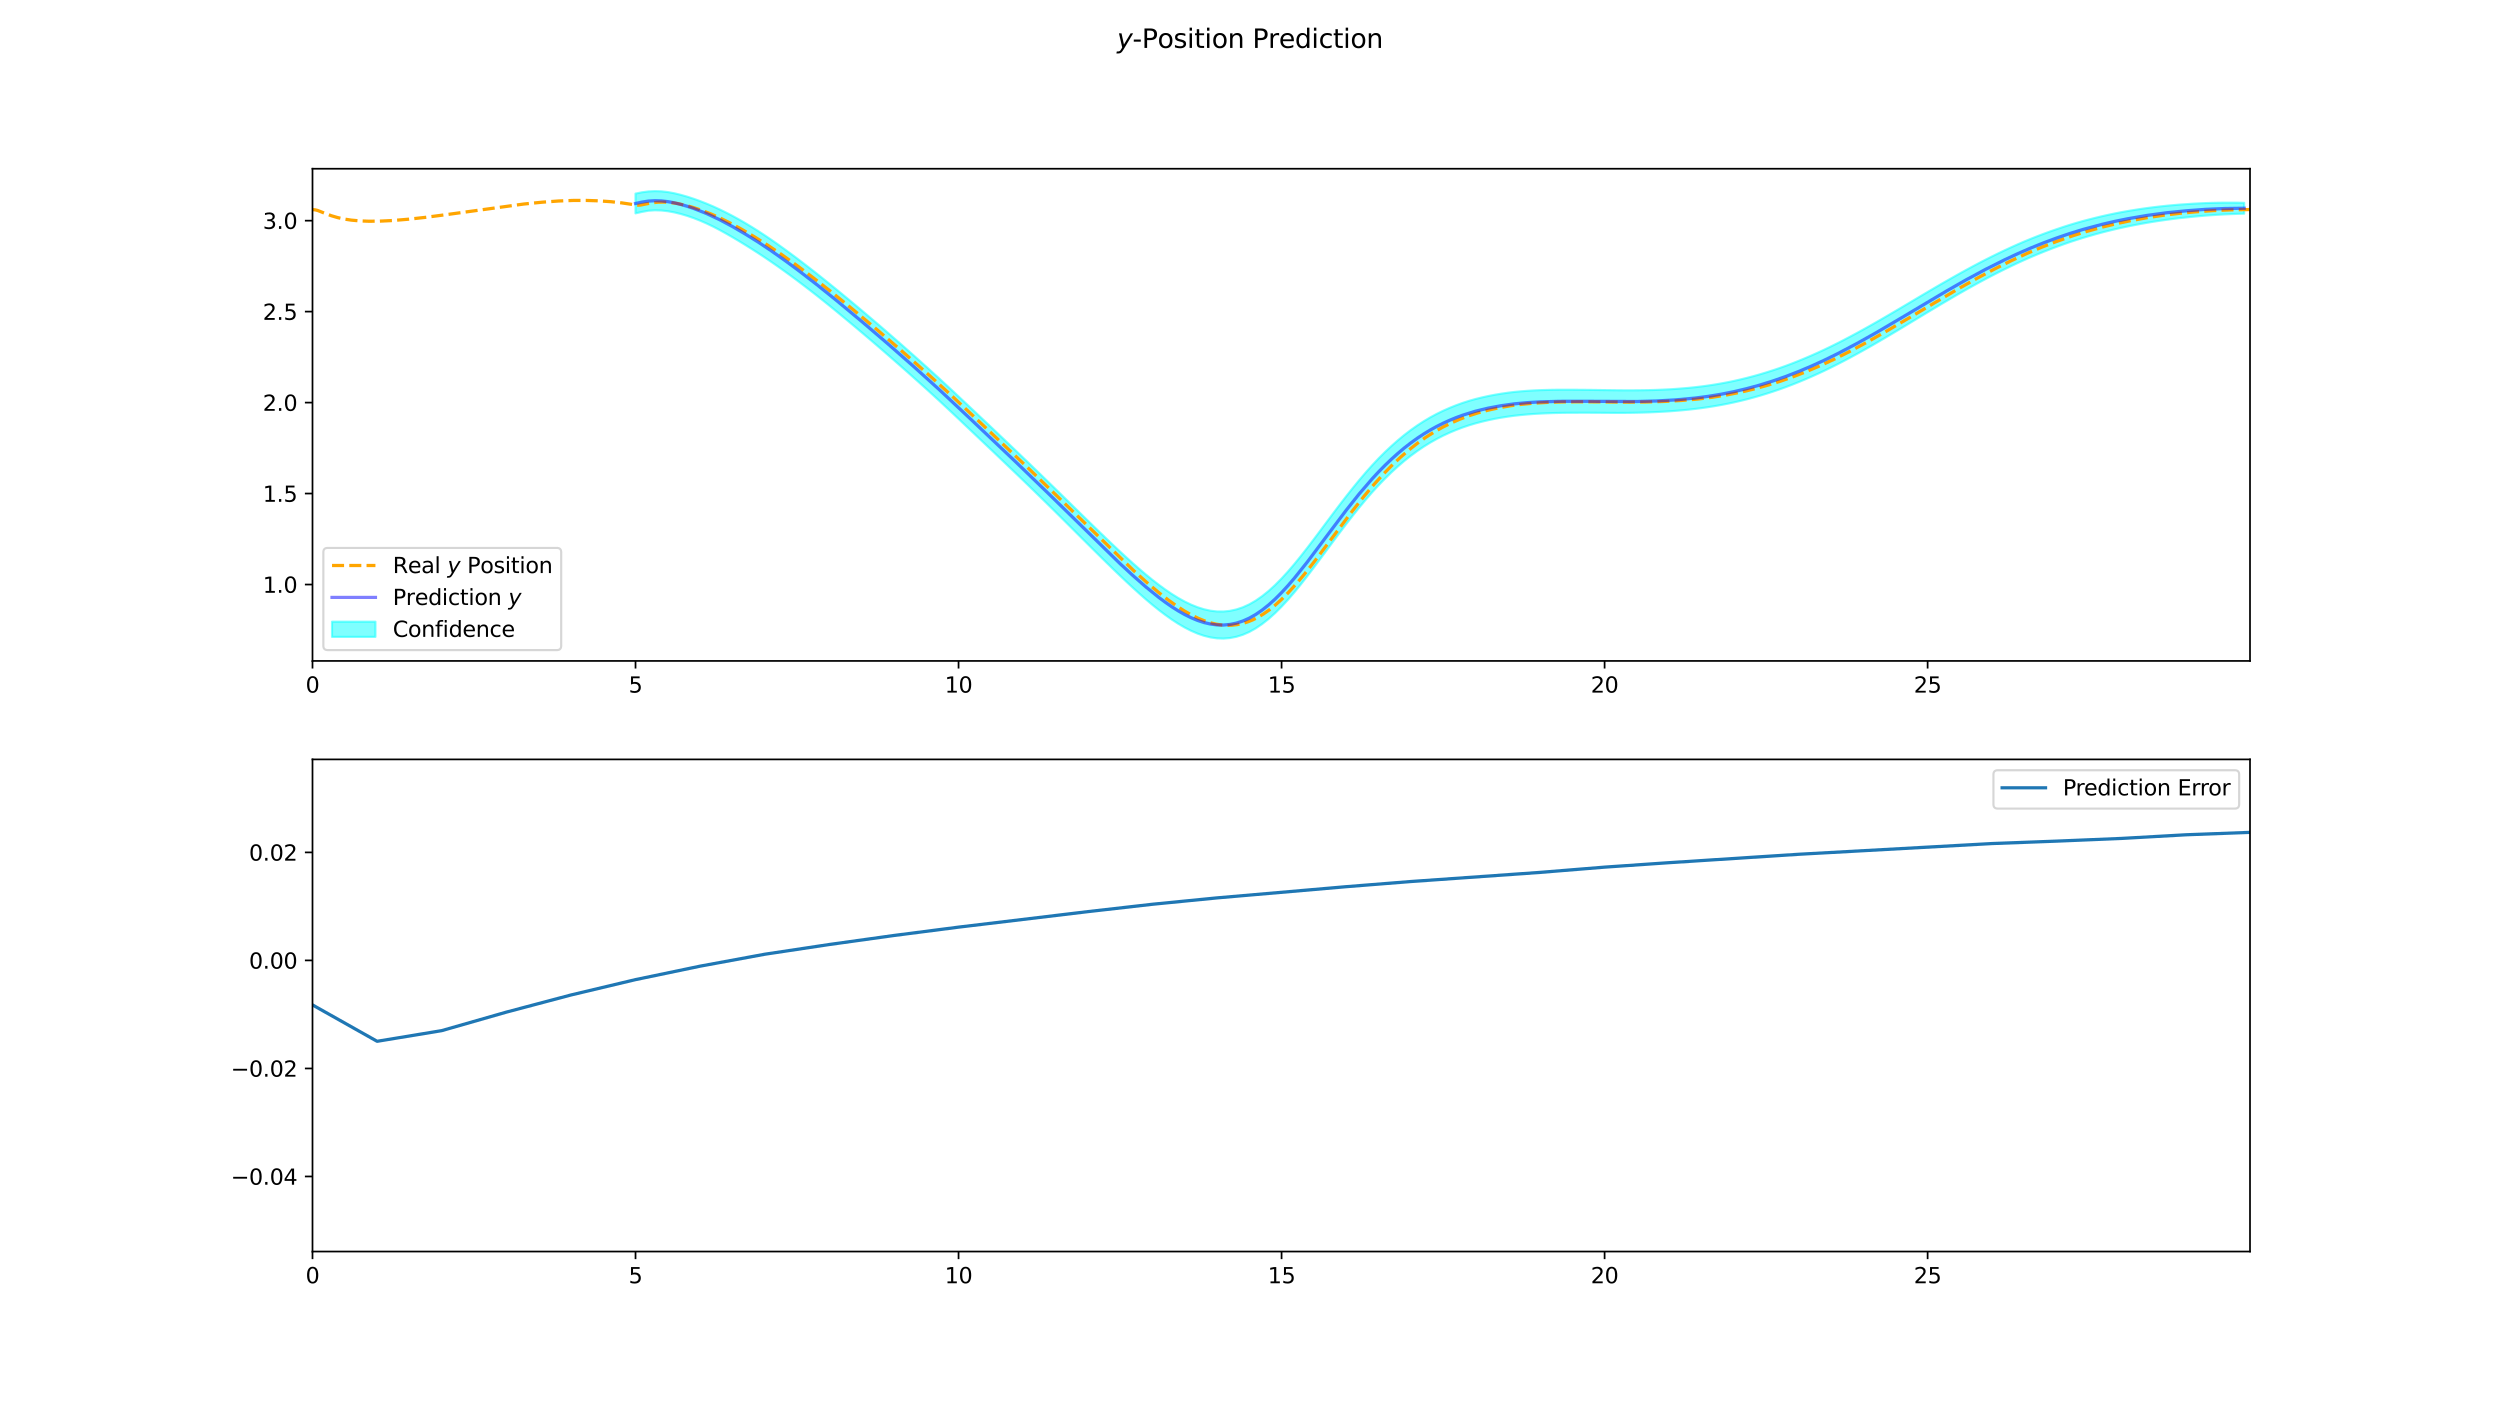 <?xml version="1.0" encoding="utf-8" standalone="no"?>
<!DOCTYPE svg PUBLIC "-//W3C//DTD SVG 1.1//EN"
  "http://www.w3.org/Graphics/SVG/1.1/DTD/svg11.dtd">
<svg xmlns:xlink="http://www.w3.org/1999/xlink" width="1152pt" height="648pt" viewBox="0 0 1152 648" xmlns="http://www.w3.org/2000/svg" version="1.1">
 <defs>
  <style type="text/css">*{stroke-linejoin: round; stroke-linecap: butt}</style>
 </defs>
 <g id="figure_1">
  <g id="patch_1">
   <path d="M 0 648 
L 1152 648 
L 1152 0 
L 0 0 
z
" style="fill: #ffffff"/>
  </g>
  <g id="axes_1">
   <g id="patch_2">
    <path d="M 144 304.56 
L 1036.8 304.56 
L 1036.8 77.76 
L 144 77.76 
z
" style="fill: #ffffff"/>
   </g>
   <g id="PolyCollection_1">
    <defs>
     <path id="m04dc3d9022" d="M 292.85 -558.783 
L 292.85 -549.689 
L 295.827 -550.356 
L 298.804 -550.902 
L 301.781 -551.098 
L 304.758 -551.002 
L 307.735 -550.672 
L 310.712 -550.133 
L 313.689 -549.406 
L 316.666 -548.525 
L 319.643 -547.495 
L 322.62 -546.323 
L 325.597 -545.023 
L 328.574 -543.603 
L 331.551 -542.05 
L 334.528 -540.406 
L 337.505 -538.7 
L 340.481 -536.933 
L 343.458 -535.105 
L 346.435 -533.242 
L 349.412 -531.335 
L 352.389 -529.368 
L 355.366 -527.35 
L 358.343 -525.284 
L 361.32 -523.161 
L 364.297 -521.002 
L 367.274 -518.804 
L 370.251 -516.544 
L 373.228 -514.258 
L 376.205 -511.947 
L 379.182 -509.582 
L 382.159 -507.182 
L 385.136 -504.757 
L 388.113 -502.308 
L 391.09 -499.837 
L 394.067 -497.349 
L 397.044 -494.833 
L 400.021 -492.307 
L 402.998 -489.765 
L 405.975 -487.209 
L 408.952 -484.625 
L 411.929 -482.027 
L 414.906 -479.414 
L 417.883 -476.788 
L 420.86 -474.146 
L 423.837 -471.481 
L 426.814 -468.807 
L 429.791 -466.1 
L 432.768 -463.366 
L 435.745 -460.59 
L 438.722 -457.802 
L 441.699 -454.99 
L 444.676 -452.161 
L 447.653 -449.335 
L 450.63 -446.516 
L 453.607 -443.697 
L 456.584 -440.878 
L 459.561 -438.046 
L 462.538 -435.204 
L 465.515 -432.359 
L 468.492 -429.513 
L 471.469 -426.652 
L 474.446 -423.779 
L 477.423 -420.881 
L 480.4 -417.973 
L 483.377 -415.05 
L 486.354 -412.117 
L 489.331 -409.164 
L 492.308 -406.201 
L 495.285 -403.233 
L 498.262 -400.258 
L 501.239 -397.294 
L 504.216 -394.34 
L 507.193 -391.396 
L 510.17 -388.471 
L 513.147 -385.571 
L 516.124 -382.704 
L 519.101 -379.887 
L 522.078 -377.123 
L 525.055 -374.425 
L 528.032 -371.809 
L 531.009 -369.294 
L 533.986 -366.9 
L 536.963 -364.633 
L 539.94 -362.519 
L 542.917 -360.583 
L 545.894 -358.843 
L 548.871 -357.323 
L 551.848 -356.04 
L 554.825 -355.02 
L 557.802 -354.284 
L 560.779 -353.852 
L 563.756 -353.749 
L 566.733 -353.982 
L 569.71 -354.562 
L 572.687 -355.489 
L 575.664 -356.782 
L 578.641 -358.451 
L 581.618 -360.468 
L 584.595 -362.814 
L 587.572 -365.483 
L 590.549 -368.445 
L 593.526 -371.669 
L 596.503 -375.126 
L 599.48 -378.769 
L 602.457 -382.571 
L 605.434 -386.489 
L 608.411 -390.484 
L 611.388 -394.515 
L 614.365 -398.544 
L 617.342 -402.54 
L 620.319 -406.47 
L 623.296 -410.31 
L 626.273 -414.034 
L 629.25 -417.624 
L 632.227 -421.06 
L 635.204 -424.329 
L 638.181 -427.409 
L 641.158 -430.317 
L 644.135 -433.049 
L 647.112 -435.602 
L 650.089 -437.963 
L 653.066 -440.154 
L 656.043 -442.169 
L 659.02 -444.015 
L 661.997 -445.697 
L 664.974 -447.225 
L 667.951 -448.608 
L 670.928 -449.864 
L 673.905 -450.992 
L 676.882 -452.001 
L 679.859 -452.893 
L 682.836 -453.676 
L 685.813 -454.379 
L 688.79 -454.998 
L 691.767 -455.535 
L 694.744 -456.007 
L 697.721 -456.411 
L 700.698 -456.739 
L 703.675 -457.016 
L 706.652 -457.242 
L 709.629 -457.418 
L 712.606 -457.553 
L 715.583 -457.659 
L 718.56 -457.729 
L 721.537 -457.775 
L 724.514 -457.798 
L 727.49 -457.807 
L 730.467 -457.81 
L 733.444 -457.805 
L 736.421 -457.785 
L 739.398 -457.761 
L 742.375 -457.74 
L 745.352 -457.723 
L 748.329 -457.733 
L 751.306 -457.765 
L 754.283 -457.823 
L 757.26 -457.902 
L 760.237 -458 
L 763.214 -458.128 
L 766.191 -458.283 
L 769.168 -458.462 
L 772.145 -458.689 
L 775.122 -458.946 
L 778.099 -459.23 
L 781.076 -459.566 
L 784.053 -459.939 
L 787.03 -460.366 
L 790.007 -460.838 
L 792.984 -461.361 
L 795.961 -461.935 
L 798.938 -462.56 
L 801.915 -463.245 
L 804.892 -463.982 
L 807.869 -464.773 
L 810.846 -465.619 
L 813.823 -466.527 
L 816.8 -467.482 
L 819.777 -468.493 
L 822.754 -469.566 
L 825.731 -470.694 
L 828.708 -471.881 
L 831.685 -473.119 
L 834.662 -474.405 
L 837.639 -475.747 
L 840.616 -477.139 
L 843.593 -478.583 
L 846.57 -480.072 
L 849.547 -481.608 
L 852.524 -483.184 
L 855.501 -484.798 
L 858.478 -486.451 
L 861.455 -488.127 
L 864.432 -489.842 
L 867.409 -491.578 
L 870.386 -493.331 
L 873.363 -495.105 
L 876.34 -496.892 
L 879.317 -498.689 
L 882.294 -500.49 
L 885.271 -502.294 
L 888.248 -504.09 
L 891.225 -505.879 
L 894.202 -507.661 
L 897.179 -509.415 
L 900.156 -511.16 
L 903.133 -512.882 
L 906.11 -514.578 
L 909.087 -516.239 
L 912.064 -517.877 
L 915.041 -519.472 
L 918.018 -521.031 
L 920.995 -522.555 
L 923.972 -524.04 
L 926.949 -525.482 
L 929.926 -526.885 
L 932.903 -528.24 
L 935.88 -529.545 
L 938.857 -530.802 
L 941.834 -532.015 
L 944.811 -533.184 
L 947.788 -534.299 
L 950.765 -535.387 
L 953.742 -536.422 
L 956.719 -537.405 
L 959.696 -538.341 
L 962.673 -539.215 
L 965.65 -540.066 
L 968.627 -540.878 
L 971.604 -541.636 
L 974.581 -542.357 
L 977.558 -543.036 
L 980.535 -543.668 
L 983.512 -544.263 
L 986.489 -544.832 
L 989.466 -545.359 
L 992.443 -545.85 
L 995.42 -546.306 
L 998.397 -546.731 
L 1001.374 -547.116 
L 1004.351 -547.483 
L 1007.328 -547.796 
L 1010.305 -548.111 
L 1013.282 -548.386 
L 1016.259 -548.644 
L 1019.236 -548.856 
L 1022.213 -549.048 
L 1025.19 -549.215 
L 1028.167 -549.344 
L 1031.144 -549.463 
L 1034.121 -549.546 
L 1034.121 -554.543 
L 1034.121 -554.543 
L 1031.144 -554.597 
L 1028.167 -554.611 
L 1025.19 -554.613 
L 1022.213 -554.572 
L 1019.236 -554.504 
L 1016.259 -554.413 
L 1013.282 -554.273 
L 1010.305 -554.115 
L 1007.328 -553.915 
L 1004.351 -553.716 
L 1001.374 -553.461 
L 998.397 -553.186 
L 995.42 -552.87 
L 992.443 -552.522 
L 989.466 -552.138 
L 986.489 -551.716 
L 983.512 -551.25 
L 980.535 -550.76 
L 977.558 -550.23 
L 974.581 -549.651 
L 971.604 -549.028 
L 968.627 -548.365 
L 965.65 -547.647 
L 962.673 -546.893 
L 959.696 -546.113 
L 956.719 -545.268 
L 953.742 -544.37 
L 950.765 -543.418 
L 947.788 -542.414 
L 944.811 -541.382 
L 941.834 -540.294 
L 938.857 -539.161 
L 935.88 -537.982 
L 932.903 -536.752 
L 929.926 -535.468 
L 926.949 -534.134 
L 923.972 -532.76 
L 920.995 -531.34 
L 918.018 -529.88 
L 915.041 -528.384 
L 912.064 -526.849 
L 909.087 -525.267 
L 906.11 -523.662 
L 903.133 -522.018 
L 900.156 -520.343 
L 897.179 -518.649 
L 894.202 -516.943 
L 891.225 -515.201 
L 888.248 -513.453 
L 885.271 -511.694 
L 882.294 -509.922 
L 879.317 -508.152 
L 876.34 -506.387 
L 873.363 -504.63 
L 870.386 -502.883 
L 867.409 -501.156 
L 864.432 -499.439 
L 861.455 -497.747 
L 858.478 -496.093 
L 855.501 -494.458 
L 852.524 -492.862 
L 849.547 -491.299 
L 846.57 -489.776 
L 843.593 -488.3 
L 840.616 -486.871 
L 837.639 -485.494 
L 834.662 -484.167 
L 831.685 -482.893 
L 828.708 -481.665 
L 825.731 -480.487 
L 822.754 -479.369 
L 819.777 -478.309 
L 816.8 -477.312 
L 813.823 -476.366 
L 810.846 -475.468 
L 807.869 -474.632 
L 804.892 -473.852 
L 801.915 -473.127 
L 798.938 -472.453 
L 795.961 -471.842 
L 792.984 -471.285 
L 790.007 -470.779 
L 787.03 -470.326 
L 784.053 -469.922 
L 781.076 -469.574 
L 778.099 -469.266 
L 775.122 -469.012 
L 772.145 -468.784 
L 769.168 -468.59 
L 766.191 -468.448 
L 763.214 -468.33 
L 760.237 -468.242 
L 757.26 -468.185 
L 754.283 -468.147 
L 751.306 -468.129 
L 748.329 -468.135 
L 745.352 -468.16 
L 742.375 -468.203 
L 739.398 -468.242 
L 736.421 -468.286 
L 733.444 -468.329 
L 730.467 -468.36 
L 727.49 -468.383 
L 724.514 -468.406 
L 721.537 -468.416 
L 718.56 -468.406 
L 715.583 -468.374 
L 712.606 -468.308 
L 709.629 -468.214 
L 706.652 -468.081 
L 703.675 -467.898 
L 700.698 -467.666 
L 697.721 -467.383 
L 694.744 -467.018 
L 691.767 -466.586 
L 688.79 -466.089 
L 685.813 -465.51 
L 682.836 -464.852 
L 679.859 -464.118 
L 676.882 -463.272 
L 673.905 -462.31 
L 670.928 -461.229 
L 667.951 -460.028 
L 664.974 -458.71 
L 661.997 -457.251 
L 659.02 -455.641 
L 656.043 -453.872 
L 653.066 -451.936 
L 650.089 -449.833 
L 647.112 -447.559 
L 644.135 -445.096 
L 641.158 -442.463 
L 638.181 -439.668 
L 635.204 -436.696 
L 632.227 -433.524 
L 629.25 -430.184 
L 626.273 -426.683 
L 623.296 -423.041 
L 620.319 -419.279 
L 617.342 -415.422 
L 614.365 -411.484 
L 611.388 -407.501 
L 608.411 -403.503 
L 605.434 -399.528 
L 602.457 -395.62 
L 599.48 -391.815 
L 596.503 -388.158 
L 593.526 -384.677 
L 590.549 -381.419 
L 587.572 -378.417 
L 584.595 -375.703 
L 581.618 -373.305 
L 578.641 -371.236 
L 575.664 -369.514 
L 572.687 -368.16 
L 569.71 -367.166 
L 566.733 -366.517 
L 563.756 -366.213 
L 560.779 -366.24 
L 557.802 -366.591 
L 554.825 -367.245 
L 551.848 -368.181 
L 548.871 -369.377 
L 545.894 -370.812 
L 542.917 -372.464 
L 539.94 -374.312 
L 536.963 -376.336 
L 533.986 -378.517 
L 531.009 -380.826 
L 528.032 -383.257 
L 525.055 -385.789 
L 522.078 -388.406 
L 519.101 -391.094 
L 516.124 -393.839 
L 513.147 -396.635 
L 510.17 -399.47 
L 507.193 -402.332 
L 504.216 -405.217 
L 501.239 -408.117 
L 498.262 -411.026 
L 495.285 -413.947 
L 492.308 -416.867 
L 489.331 -419.783 
L 486.354 -422.696 
L 483.377 -425.594 
L 480.4 -428.487 
L 477.423 -431.368 
L 474.446 -434.244 
L 471.469 -437.103 
L 468.492 -439.955 
L 465.515 -442.794 
L 462.538 -445.63 
L 459.561 -448.464 
L 456.584 -451.291 
L 453.607 -454.105 
L 450.63 -456.916 
L 447.653 -459.72 
L 444.676 -462.521 
L 441.699 -465.322 
L 438.722 -468.11 
L 435.745 -470.872 
L 432.768 -473.623 
L 429.791 -476.342 
L 426.814 -479.038 
L 423.837 -481.704 
L 420.86 -484.361 
L 417.883 -486.997 
L 414.906 -489.617 
L 411.929 -492.222 
L 408.952 -494.812 
L 405.975 -497.386 
L 402.998 -499.935 
L 400.021 -502.469 
L 397.044 -504.984 
L 394.067 -507.487 
L 391.09 -509.964 
L 388.113 -512.422 
L 385.136 -514.86 
L 382.159 -517.274 
L 379.182 -519.666 
L 376.205 -522.036 
L 373.228 -524.359 
L 370.251 -526.654 
L 367.274 -528.929 
L 364.297 -531.149 
L 361.32 -533.328 
L 358.343 -535.466 
L 355.366 -537.543 
L 352.389 -539.559 
L 349.412 -541.513 
L 346.435 -543.384 
L 343.458 -545.178 
L 340.481 -546.899 
L 337.505 -548.532 
L 334.528 -550.074 
L 331.551 -551.533 
L 328.574 -552.903 
L 325.597 -554.165 
L 322.62 -555.331 
L 319.643 -556.403 
L 316.666 -557.371 
L 313.689 -558.224 
L 310.712 -558.949 
L 307.735 -559.496 
L 304.758 -559.832 
L 301.781 -559.931 
L 298.804 -559.784 
L 295.827 -559.387 
L 292.85 -558.783 
z
" style="stroke: #00ffff; stroke-opacity: 0.5"/>
    </defs>
    <g clip-path="url(#p2d49c0e609)">
     <use xlink:href="#m04dc3d9022" x="0" y="648" style="fill: #00ffff; fill-opacity: 0.5; stroke: #00ffff; stroke-opacity: 0.5"/>
    </g>
   </g>
   <g id="matplotlib.axis_1">
    <g id="xtick_1">
     <g id="line2d_1">
      <defs>
       <path id="m949cc3ada6" d="M 0 0 
L 0 3.5 
" style="stroke: #000000; stroke-width: 0.8"/>
      </defs>
      <g>
       <use xlink:href="#m949cc3ada6" x="144" y="304.56" style="stroke: #000000; stroke-width: 0.8"/>
      </g>
     </g>
     <g id="text_1">
      <!-- 0 -->
      <g transform="translate(140.819 319.158) scale(0.1 -0.1)">
       <defs>
        <path id="DejaVuSans-30" d="M 2034 4250 
Q 1547 4250 1301 3770 
Q 1056 3291 1056 2328 
Q 1056 1369 1301 889 
Q 1547 409 2034 409 
Q 2525 409 2770 889 
Q 3016 1369 3016 2328 
Q 3016 3291 2770 3770 
Q 2525 4250 2034 4250 
z
M 2034 4750 
Q 2819 4750 3233 4129 
Q 3647 3509 3647 2328 
Q 3647 1150 3233 529 
Q 2819 -91 2034 -91 
Q 1250 -91 836 529 
Q 422 1150 422 2328 
Q 422 3509 836 4129 
Q 1250 4750 2034 4750 
z
" transform="scale(0.016)"/>
       </defs>
       <use xlink:href="#DejaVuSans-30"/>
      </g>
     </g>
    </g>
    <g id="xtick_2">
     <g id="line2d_2">
      <g>
       <use xlink:href="#m949cc3ada6" x="292.85" y="304.56" style="stroke: #000000; stroke-width: 0.8"/>
      </g>
     </g>
     <g id="text_2">
      <!-- 5 -->
      <g transform="translate(289.668 319.158) scale(0.1 -0.1)">
       <defs>
        <path id="DejaVuSans-35" d="M 691 4666 
L 3169 4666 
L 3169 4134 
L 1269 4134 
L 1269 2991 
Q 1406 3038 1543 3061 
Q 1681 3084 1819 3084 
Q 2600 3084 3056 2656 
Q 3513 2228 3513 1497 
Q 3513 744 3044 326 
Q 2575 -91 1722 -91 
Q 1428 -91 1123 -41 
Q 819 9 494 109 
L 494 744 
Q 775 591 1075 516 
Q 1375 441 1709 441 
Q 2250 441 2565 725 
Q 2881 1009 2881 1497 
Q 2881 1984 2565 2268 
Q 2250 2553 1709 2553 
Q 1456 2553 1204 2497 
Q 953 2441 691 2322 
L 691 4666 
z
" transform="scale(0.016)"/>
       </defs>
       <use xlink:href="#DejaVuSans-35"/>
      </g>
     </g>
    </g>
    <g id="xtick_3">
     <g id="line2d_3">
      <g>
       <use xlink:href="#m949cc3ada6" x="441.699" y="304.56" style="stroke: #000000; stroke-width: 0.8"/>
      </g>
     </g>
     <g id="text_3">
      <!-- 10 -->
      <g transform="translate(435.337 319.158) scale(0.1 -0.1)">
       <defs>
        <path id="DejaVuSans-31" d="M 794 531 
L 1825 531 
L 1825 4091 
L 703 3866 
L 703 4441 
L 1819 4666 
L 2450 4666 
L 2450 531 
L 3481 531 
L 3481 0 
L 794 0 
L 794 531 
z
" transform="scale(0.016)"/>
       </defs>
       <use xlink:href="#DejaVuSans-31"/>
       <use xlink:href="#DejaVuSans-30" x="63.623"/>
      </g>
     </g>
    </g>
    <g id="xtick_4">
     <g id="line2d_4">
      <g>
       <use xlink:href="#m949cc3ada6" x="590.549" y="304.56" style="stroke: #000000; stroke-width: 0.8"/>
      </g>
     </g>
     <g id="text_4">
      <!-- 15 -->
      <g transform="translate(584.186 319.158) scale(0.1 -0.1)">
       <use xlink:href="#DejaVuSans-31"/>
       <use xlink:href="#DejaVuSans-35" x="63.623"/>
      </g>
     </g>
    </g>
    <g id="xtick_5">
     <g id="line2d_5">
      <g>
       <use xlink:href="#m949cc3ada6" x="739.398" y="304.56" style="stroke: #000000; stroke-width: 0.8"/>
      </g>
     </g>
     <g id="text_5">
      <!-- 20 -->
      <g transform="translate(733.036 319.158) scale(0.1 -0.1)">
       <defs>
        <path id="DejaVuSans-32" d="M 1228 531 
L 3431 531 
L 3431 0 
L 469 0 
L 469 531 
Q 828 903 1448 1529 
Q 2069 2156 2228 2338 
Q 2531 2678 2651 2914 
Q 2772 3150 2772 3378 
Q 2772 3750 2511 3984 
Q 2250 4219 1831 4219 
Q 1534 4219 1204 4116 
Q 875 4013 500 3803 
L 500 4441 
Q 881 4594 1212 4672 
Q 1544 4750 1819 4750 
Q 2544 4750 2975 4387 
Q 3406 4025 3406 3419 
Q 3406 3131 3298 2873 
Q 3191 2616 2906 2266 
Q 2828 2175 2409 1742 
Q 1991 1309 1228 531 
z
" transform="scale(0.016)"/>
       </defs>
       <use xlink:href="#DejaVuSans-32"/>
       <use xlink:href="#DejaVuSans-30" x="63.623"/>
      </g>
     </g>
    </g>
    <g id="xtick_6">
     <g id="line2d_6">
      <g>
       <use xlink:href="#m949cc3ada6" x="888.248" y="304.56" style="stroke: #000000; stroke-width: 0.8"/>
      </g>
     </g>
     <g id="text_6">
      <!-- 25 -->
      <g transform="translate(881.886 319.158) scale(0.1 -0.1)">
       <use xlink:href="#DejaVuSans-32"/>
       <use xlink:href="#DejaVuSans-35" x="63.623"/>
      </g>
     </g>
    </g>
   </g>
   <g id="matplotlib.axis_2">
    <g id="ytick_1">
     <g id="line2d_7">
      <defs>
       <path id="m4381878895" d="M 0 0 
L -3.5 0 
" style="stroke: #000000; stroke-width: 0.8"/>
      </defs>
      <g>
       <use xlink:href="#m4381878895" x="144" y="269.349" style="stroke: #000000; stroke-width: 0.8"/>
      </g>
     </g>
     <g id="text_7">
      <!-- 1.0 -->
      <g transform="translate(121.097 273.149) scale(0.1 -0.1)">
       <defs>
        <path id="DejaVuSans-2e" d="M 684 794 
L 1344 794 
L 1344 0 
L 684 0 
L 684 794 
z
" transform="scale(0.016)"/>
       </defs>
       <use xlink:href="#DejaVuSans-31"/>
       <use xlink:href="#DejaVuSans-2e" x="63.623"/>
       <use xlink:href="#DejaVuSans-30" x="95.41"/>
      </g>
     </g>
    </g>
    <g id="ytick_2">
     <g id="line2d_8">
      <g>
       <use xlink:href="#m4381878895" x="144" y="227.431" style="stroke: #000000; stroke-width: 0.8"/>
      </g>
     </g>
     <g id="text_8">
      <!-- 1.5 -->
      <g transform="translate(121.097 231.23) scale(0.1 -0.1)">
       <use xlink:href="#DejaVuSans-31"/>
       <use xlink:href="#DejaVuSans-2e" x="63.623"/>
       <use xlink:href="#DejaVuSans-35" x="95.41"/>
      </g>
     </g>
    </g>
    <g id="ytick_3">
     <g id="line2d_9">
      <g>
       <use xlink:href="#m4381878895" x="144" y="185.512" style="stroke: #000000; stroke-width: 0.8"/>
      </g>
     </g>
     <g id="text_9">
      <!-- 2.0 -->
      <g transform="translate(121.097 189.312) scale(0.1 -0.1)">
       <use xlink:href="#DejaVuSans-32"/>
       <use xlink:href="#DejaVuSans-2e" x="63.623"/>
       <use xlink:href="#DejaVuSans-30" x="95.41"/>
      </g>
     </g>
    </g>
    <g id="ytick_4">
     <g id="line2d_10">
      <g>
       <use xlink:href="#m4381878895" x="144" y="143.594" style="stroke: #000000; stroke-width: 0.8"/>
      </g>
     </g>
     <g id="text_10">
      <!-- 2.5 -->
      <g transform="translate(121.097 147.393) scale(0.1 -0.1)">
       <use xlink:href="#DejaVuSans-32"/>
       <use xlink:href="#DejaVuSans-2e" x="63.623"/>
       <use xlink:href="#DejaVuSans-35" x="95.41"/>
      </g>
     </g>
    </g>
    <g id="ytick_5">
     <g id="line2d_11">
      <g>
       <use xlink:href="#m4381878895" x="144" y="101.675" style="stroke: #000000; stroke-width: 0.8"/>
      </g>
     </g>
     <g id="text_11">
      <!-- 3.0 -->
      <g transform="translate(121.097 105.475) scale(0.1 -0.1)">
       <defs>
        <path id="DejaVuSans-33" d="M 2597 2516 
Q 3050 2419 3304 2112 
Q 3559 1806 3559 1356 
Q 3559 666 3084 287 
Q 2609 -91 1734 -91 
Q 1441 -91 1130 -33 
Q 819 25 488 141 
L 488 750 
Q 750 597 1062 519 
Q 1375 441 1716 441 
Q 2309 441 2620 675 
Q 2931 909 2931 1356 
Q 2931 1769 2642 2001 
Q 2353 2234 1838 2234 
L 1294 2234 
L 1294 2753 
L 1863 2753 
Q 2328 2753 2575 2939 
Q 2822 3125 2822 3475 
Q 2822 3834 2567 4026 
Q 2313 4219 1838 4219 
Q 1578 4219 1281 4162 
Q 984 4106 628 3988 
L 628 4550 
Q 988 4650 1302 4700 
Q 1616 4750 1894 4750 
Q 2613 4750 3031 4423 
Q 3450 4097 3450 3541 
Q 3450 3153 3228 2886 
Q 3006 2619 2597 2516 
z
" transform="scale(0.016)"/>
       </defs>
       <use xlink:href="#DejaVuSans-33"/>
       <use xlink:href="#DejaVuSans-2e" x="63.623"/>
       <use xlink:href="#DejaVuSans-30" x="95.41"/>
      </g>
     </g>
    </g>
   </g>
   <g id="line2d_12">
    <path d="M 144 96.59 
L 145.191 96.688 
L 146.382 96.981 
L 148.763 97.927 
L 152.633 99.394 
L 155.61 100.273 
L 158.587 100.933 
L 161.862 101.433 
L 165.732 101.783 
L 169.9 101.944 
L 174.961 101.902 
L 180.915 101.619 
L 188.357 101 
L 196.097 100.15 
L 206.815 98.749 
L 241.348 94.02 
L 249.981 93.16 
L 257.423 92.617 
L 263.973 92.372 
L 269.927 92.35 
L 275.583 92.534 
L 281.537 92.943 
L 286.598 93.504 
L 291.957 94.301 
L 294.04 94.569 
L 295.231 94.492 
L 297.613 93.995 
L 300.887 93.396 
L 303.567 93.154 
L 306.246 93.135 
L 309.223 93.353 
L 312.2 93.795 
L 315.475 94.5 
L 319.345 95.572 
L 323.215 96.87 
L 327.68 98.611 
L 331.551 100.337 
L 336.314 102.703 
L 341.672 105.608 
L 347.626 109.112 
L 353.878 113.055 
L 360.13 117.275 
L 367.572 122.597 
L 374.717 127.975 
L 382.755 134.259 
L 393.174 142.731 
L 404.189 151.964 
L 415.204 161.45 
L 428.303 173.021 
L 438.127 181.981 
L 449.737 192.871 
L 472.958 214.898 
L 486.95 228.443 
L 522.376 262.935 
L 528.627 268.562 
L 533.688 272.839 
L 538.154 276.339 
L 542.024 279.119 
L 545.596 281.431 
L 548.871 283.304 
L 552.146 284.916 
L 555.123 286.128 
L 557.802 286.996 
L 560.481 287.635 
L 562.863 287.998 
L 565.244 288.154 
L 567.626 288.101 
L 570.008 287.831 
L 572.389 287.342 
L 574.771 286.632 
L 577.152 285.689 
L 579.534 284.507 
L 582.213 282.903 
L 584.893 281.025 
L 587.572 278.877 
L 590.549 276.186 
L 593.824 272.891 
L 597.396 268.948 
L 601.266 264.333 
L 606.029 258.279 
L 612.876 249.16 
L 623.296 235.3 
L 628.654 228.548 
L 633.12 223.25 
L 637.288 218.629 
L 641.158 214.665 
L 645.326 210.722 
L 649.196 207.363 
L 653.066 204.316 
L 656.936 201.563 
L 660.806 199.099 
L 664.676 196.913 
L 668.546 194.987 
L 672.714 193.164 
L 676.882 191.586 
L 681.049 190.245 
L 685.515 189.052 
L 690.576 187.934 
L 695.934 186.995 
L 700.995 186.323 
L 706.949 185.773 
L 713.499 185.4 
L 720.941 185.196 
L 731.361 185.159 
L 749.818 185.32 
L 758.749 185.241 
L 767.68 184.96 
L 774.825 184.537 
L 782.565 183.852 
L 789.114 183.04 
L 795.664 181.992 
L 801.618 180.817 
L 807.869 179.348 
L 813.823 177.722 
L 820.373 175.682 
L 826.327 173.59 
L 832.281 171.266 
L 838.83 168.475 
L 845.379 165.437 
L 852.226 162.004 
L 859.967 157.87 
L 868.302 153.171 
L 880.508 146.003 
L 902.538 132.989 
L 911.469 127.991 
L 919.209 123.898 
L 926.949 120.056 
L 934.094 116.762 
L 940.941 113.87 
L 947.49 111.334 
L 955.23 108.612 
L 961.482 106.658 
L 968.925 104.607 
L 975.176 103.085 
L 981.726 101.698 
L 989.466 100.302 
L 996.908 99.193 
L 1004.351 98.3 
L 1011.793 97.606 
L 1020.129 97.026 
L 1028.762 96.679 
L 1036.8 96.569 
L 1036.8 96.569 
" clip-path="url(#p2d49c0e609)" style="fill: none; stroke-dasharray: 5.55,2.4; stroke-dashoffset: 0; stroke: #ffa500; stroke-width: 1.5"/>
   </g>
   <g id="line2d_13">
    <path d="M 292.85 93.764 
L 295.827 93.128 
L 298.804 92.657 
L 301.781 92.486 
L 304.758 92.583 
L 307.735 92.916 
L 310.712 93.459 
L 313.689 94.185 
L 316.666 95.052 
L 319.643 96.051 
L 325.597 98.406 
L 331.551 101.209 
L 337.505 104.384 
L 343.458 107.859 
L 349.412 111.576 
L 355.366 115.554 
L 361.32 119.755 
L 367.274 124.133 
L 376.205 131.008 
L 385.136 138.192 
L 397.044 148.092 
L 408.952 158.281 
L 420.86 168.746 
L 432.768 179.505 
L 447.653 193.473 
L 468.492 213.266 
L 483.377 227.678 
L 516.124 259.729 
L 522.078 265.235 
L 528.032 270.467 
L 533.986 275.292 
L 536.963 277.515 
L 539.94 279.585 
L 542.917 281.477 
L 545.894 283.173 
L 548.871 284.65 
L 551.848 285.89 
L 554.825 286.868 
L 557.802 287.562 
L 560.779 287.954 
L 563.756 288.019 
L 566.733 287.751 
L 569.71 287.136 
L 572.687 286.175 
L 575.664 284.852 
L 578.641 283.157 
L 581.618 281.113 
L 584.595 278.742 
L 587.572 276.05 
L 590.549 273.068 
L 593.526 269.827 
L 596.503 266.358 
L 602.457 258.905 
L 611.388 246.992 
L 620.319 235.126 
L 626.273 227.642 
L 632.227 220.708 
L 635.204 217.487 
L 638.181 214.461 
L 641.158 211.61 
L 644.135 208.928 
L 647.112 206.419 
L 650.089 204.102 
L 653.066 201.955 
L 656.043 199.979 
L 659.02 198.172 
L 661.997 196.526 
L 664.974 195.032 
L 667.951 193.682 
L 670.928 192.454 
L 673.905 191.349 
L 679.859 189.494 
L 685.813 188.055 
L 691.767 186.94 
L 697.721 186.103 
L 703.675 185.543 
L 709.629 185.184 
L 718.56 184.933 
L 730.467 184.915 
L 754.283 185.015 
L 763.214 184.771 
L 772.145 184.263 
L 781.076 183.43 
L 787.03 182.654 
L 792.984 181.677 
L 798.938 180.493 
L 804.892 179.083 
L 810.846 177.457 
L 816.8 175.603 
L 822.754 173.532 
L 828.708 171.227 
L 834.662 168.714 
L 840.616 165.995 
L 846.57 163.076 
L 855.501 158.372 
L 864.432 153.36 
L 876.34 146.361 
L 897.179 133.968 
L 906.11 128.88 
L 915.041 124.072 
L 923.972 119.6 
L 929.926 116.824 
L 935.88 114.237 
L 941.834 111.845 
L 947.788 109.643 
L 953.742 107.604 
L 959.696 105.773 
L 968.627 103.378 
L 974.581 101.996 
L 980.535 100.786 
L 989.466 99.252 
L 998.397 98.042 
L 1007.328 97.145 
L 1016.259 96.471 
L 1025.19 96.086 
L 1034.121 95.955 
L 1034.121 95.955 
" clip-path="url(#p2d49c0e609)" style="fill: none; stroke: #0000ff; stroke-opacity: 0.5; stroke-width: 1.5; stroke-linecap: square"/>
   </g>
   <g id="patch_3">
    <path d="M 144 304.56 
L 144 77.76 
" style="fill: none; stroke: #000000; stroke-width: 0.8; stroke-linejoin: miter; stroke-linecap: square"/>
   </g>
   <g id="patch_4">
    <path d="M 1036.8 304.56 
L 1036.8 77.76 
" style="fill: none; stroke: #000000; stroke-width: 0.8; stroke-linejoin: miter; stroke-linecap: square"/>
   </g>
   <g id="patch_5">
    <path d="M 144 304.56 
L 1036.8 304.56 
" style="fill: none; stroke: #000000; stroke-width: 0.8; stroke-linejoin: miter; stroke-linecap: square"/>
   </g>
   <g id="patch_6">
    <path d="M 144 77.76 
L 1036.8 77.76 
" style="fill: none; stroke: #000000; stroke-width: 0.8; stroke-linejoin: miter; stroke-linecap: square"/>
   </g>
   <g id="legend_1">
    <g id="patch_7">
     <path d="M 151 299.56 
L 256.6 299.56 
Q 258.6 299.56 258.6 297.56 
L 258.6 254.482 
Q 258.6 252.482 256.6 252.482 
L 151 252.482 
Q 149 252.482 149 254.482 
L 149 297.56 
Q 149 299.56 151 299.56 
z
" style="fill: #ffffff; opacity: 0.8; stroke: #cccccc; stroke-linejoin: miter"/>
    </g>
    <g id="line2d_14">
     <path d="M 153 260.582 
L 163 260.582 
L 173 260.582 
" style="fill: none; stroke-dasharray: 5.55,2.4; stroke-dashoffset: 0; stroke: #ffa500; stroke-width: 1.5"/>
    </g>
    <g id="text_12">
     <!-- Real $y$ Position -->
     <g transform="translate(181 264.082) scale(0.1 -0.1)">
      <defs>
       <path id="DejaVuSans-52" d="M 2841 2188 
Q 3044 2119 3236 1894 
Q 3428 1669 3622 1275 
L 4263 0 
L 3584 0 
L 2988 1197 
Q 2756 1666 2539 1819 
Q 2322 1972 1947 1972 
L 1259 1972 
L 1259 0 
L 628 0 
L 628 4666 
L 2053 4666 
Q 2853 4666 3247 4331 
Q 3641 3997 3641 3322 
Q 3641 2881 3436 2590 
Q 3231 2300 2841 2188 
z
M 1259 4147 
L 1259 2491 
L 2053 2491 
Q 2509 2491 2742 2702 
Q 2975 2913 2975 3322 
Q 2975 3731 2742 3939 
Q 2509 4147 2053 4147 
L 1259 4147 
z
" transform="scale(0.016)"/>
       <path id="DejaVuSans-65" d="M 3597 1894 
L 3597 1613 
L 953 1613 
Q 991 1019 1311 708 
Q 1631 397 2203 397 
Q 2534 397 2845 478 
Q 3156 559 3463 722 
L 3463 178 
Q 3153 47 2828 -22 
Q 2503 -91 2169 -91 
Q 1331 -91 842 396 
Q 353 884 353 1716 
Q 353 2575 817 3079 
Q 1281 3584 2069 3584 
Q 2775 3584 3186 3129 
Q 3597 2675 3597 1894 
z
M 3022 2063 
Q 3016 2534 2758 2815 
Q 2500 3097 2075 3097 
Q 1594 3097 1305 2825 
Q 1016 2553 972 2059 
L 3022 2063 
z
" transform="scale(0.016)"/>
       <path id="DejaVuSans-61" d="M 2194 1759 
Q 1497 1759 1228 1600 
Q 959 1441 959 1056 
Q 959 750 1161 570 
Q 1363 391 1709 391 
Q 2188 391 2477 730 
Q 2766 1069 2766 1631 
L 2766 1759 
L 2194 1759 
z
M 3341 1997 
L 3341 0 
L 2766 0 
L 2766 531 
Q 2569 213 2275 61 
Q 1981 -91 1556 -91 
Q 1019 -91 701 211 
Q 384 513 384 1019 
Q 384 1609 779 1909 
Q 1175 2209 1959 2209 
L 2766 2209 
L 2766 2266 
Q 2766 2663 2505 2880 
Q 2244 3097 1772 3097 
Q 1472 3097 1187 3025 
Q 903 2953 641 2809 
L 641 3341 
Q 956 3463 1253 3523 
Q 1550 3584 1831 3584 
Q 2591 3584 2966 3190 
Q 3341 2797 3341 1997 
z
" transform="scale(0.016)"/>
       <path id="DejaVuSans-6c" d="M 603 4863 
L 1178 4863 
L 1178 0 
L 603 0 
L 603 4863 
z
" transform="scale(0.016)"/>
       <path id="DejaVuSans-20" transform="scale(0.016)"/>
       <path id="DejaVuSans-Oblique-79" d="M 1588 -325 
Q 1188 -997 936 -1164 
Q 684 -1331 294 -1331 
L -159 -1331 
L -63 -850 
L 269 -850 
Q 509 -850 678 -719 
Q 847 -588 1056 -206 
L 1234 128 
L 459 3500 
L 1069 3500 
L 1650 819 
L 3256 3500 
L 3859 3500 
L 1588 -325 
z
" transform="scale(0.016)"/>
       <path id="DejaVuSans-50" d="M 1259 4147 
L 1259 2394 
L 2053 2394 
Q 2494 2394 2734 2622 
Q 2975 2850 2975 3272 
Q 2975 3691 2734 3919 
Q 2494 4147 2053 4147 
L 1259 4147 
z
M 628 4666 
L 2053 4666 
Q 2838 4666 3239 4311 
Q 3641 3956 3641 3272 
Q 3641 2581 3239 2228 
Q 2838 1875 2053 1875 
L 1259 1875 
L 1259 0 
L 628 0 
L 628 4666 
z
" transform="scale(0.016)"/>
       <path id="DejaVuSans-6f" d="M 1959 3097 
Q 1497 3097 1228 2736 
Q 959 2375 959 1747 
Q 959 1119 1226 758 
Q 1494 397 1959 397 
Q 2419 397 2687 759 
Q 2956 1122 2956 1747 
Q 2956 2369 2687 2733 
Q 2419 3097 1959 3097 
z
M 1959 3584 
Q 2709 3584 3137 3096 
Q 3566 2609 3566 1747 
Q 3566 888 3137 398 
Q 2709 -91 1959 -91 
Q 1206 -91 779 398 
Q 353 888 353 1747 
Q 353 2609 779 3096 
Q 1206 3584 1959 3584 
z
" transform="scale(0.016)"/>
       <path id="DejaVuSans-73" d="M 2834 3397 
L 2834 2853 
Q 2591 2978 2328 3040 
Q 2066 3103 1784 3103 
Q 1356 3103 1142 2972 
Q 928 2841 928 2578 
Q 928 2378 1081 2264 
Q 1234 2150 1697 2047 
L 1894 2003 
Q 2506 1872 2764 1633 
Q 3022 1394 3022 966 
Q 3022 478 2636 193 
Q 2250 -91 1575 -91 
Q 1294 -91 989 -36 
Q 684 19 347 128 
L 347 722 
Q 666 556 975 473 
Q 1284 391 1588 391 
Q 1994 391 2212 530 
Q 2431 669 2431 922 
Q 2431 1156 2273 1281 
Q 2116 1406 1581 1522 
L 1381 1569 
Q 847 1681 609 1914 
Q 372 2147 372 2553 
Q 372 3047 722 3315 
Q 1072 3584 1716 3584 
Q 2034 3584 2315 3537 
Q 2597 3491 2834 3397 
z
" transform="scale(0.016)"/>
       <path id="DejaVuSans-69" d="M 603 3500 
L 1178 3500 
L 1178 0 
L 603 0 
L 603 3500 
z
M 603 4863 
L 1178 4863 
L 1178 4134 
L 603 4134 
L 603 4863 
z
" transform="scale(0.016)"/>
       <path id="DejaVuSans-74" d="M 1172 4494 
L 1172 3500 
L 2356 3500 
L 2356 3053 
L 1172 3053 
L 1172 1153 
Q 1172 725 1289 603 
Q 1406 481 1766 481 
L 2356 481 
L 2356 0 
L 1766 0 
Q 1100 0 847 248 
Q 594 497 594 1153 
L 594 3053 
L 172 3053 
L 172 3500 
L 594 3500 
L 594 4494 
L 1172 4494 
z
" transform="scale(0.016)"/>
       <path id="DejaVuSans-6e" d="M 3513 2113 
L 3513 0 
L 2938 0 
L 2938 2094 
Q 2938 2591 2744 2837 
Q 2550 3084 2163 3084 
Q 1697 3084 1428 2787 
Q 1159 2491 1159 1978 
L 1159 0 
L 581 0 
L 581 3500 
L 1159 3500 
L 1159 2956 
Q 1366 3272 1645 3428 
Q 1925 3584 2291 3584 
Q 2894 3584 3203 3211 
Q 3513 2838 3513 2113 
z
" transform="scale(0.016)"/>
      </defs>
      <use xlink:href="#DejaVuSans-52" transform="translate(0 0.016)"/>
      <use xlink:href="#DejaVuSans-65" transform="translate(69.482 0.016)"/>
      <use xlink:href="#DejaVuSans-61" transform="translate(131.006 0.016)"/>
      <use xlink:href="#DejaVuSans-6c" transform="translate(192.285 0.016)"/>
      <use xlink:href="#DejaVuSans-20" transform="translate(220.068 0.016)"/>
      <use xlink:href="#DejaVuSans-Oblique-79" transform="translate(251.855 0.016)"/>
      <use xlink:href="#DejaVuSans-20" transform="translate(311.035 0.016)"/>
      <use xlink:href="#DejaVuSans-50" transform="translate(342.822 0.016)"/>
      <use xlink:href="#DejaVuSans-6f" transform="translate(403.125 0.016)"/>
      <use xlink:href="#DejaVuSans-73" transform="translate(464.307 0.016)"/>
      <use xlink:href="#DejaVuSans-69" transform="translate(516.406 0.016)"/>
      <use xlink:href="#DejaVuSans-74" transform="translate(544.189 0.016)"/>
      <use xlink:href="#DejaVuSans-69" transform="translate(583.398 0.016)"/>
      <use xlink:href="#DejaVuSans-6f" transform="translate(611.182 0.016)"/>
      <use xlink:href="#DejaVuSans-6e" transform="translate(672.363 0.016)"/>
     </g>
    </g>
    <g id="line2d_15">
     <path d="M 153 275.282 
L 163 275.282 
L 173 275.282 
" style="fill: none; stroke: #0000ff; stroke-opacity: 0.5; stroke-width: 1.5; stroke-linecap: square"/>
    </g>
    <g id="text_13">
     <!-- Prediction $y$ -->
     <g transform="translate(181 278.782) scale(0.1 -0.1)">
      <defs>
       <path id="DejaVuSans-72" d="M 2631 2963 
Q 2534 3019 2420 3045 
Q 2306 3072 2169 3072 
Q 1681 3072 1420 2755 
Q 1159 2438 1159 1844 
L 1159 0 
L 581 0 
L 581 3500 
L 1159 3500 
L 1159 2956 
Q 1341 3275 1631 3429 
Q 1922 3584 2338 3584 
Q 2397 3584 2469 3576 
Q 2541 3569 2628 3553 
L 2631 2963 
z
" transform="scale(0.016)"/>
       <path id="DejaVuSans-64" d="M 2906 2969 
L 2906 4863 
L 3481 4863 
L 3481 0 
L 2906 0 
L 2906 525 
Q 2725 213 2448 61 
Q 2172 -91 1784 -91 
Q 1150 -91 751 415 
Q 353 922 353 1747 
Q 353 2572 751 3078 
Q 1150 3584 1784 3584 
Q 2172 3584 2448 3432 
Q 2725 3281 2906 2969 
z
M 947 1747 
Q 947 1113 1208 752 
Q 1469 391 1925 391 
Q 2381 391 2643 752 
Q 2906 1113 2906 1747 
Q 2906 2381 2643 2742 
Q 2381 3103 1925 3103 
Q 1469 3103 1208 2742 
Q 947 2381 947 1747 
z
" transform="scale(0.016)"/>
       <path id="DejaVuSans-63" d="M 3122 3366 
L 3122 2828 
Q 2878 2963 2633 3030 
Q 2388 3097 2138 3097 
Q 1578 3097 1268 2742 
Q 959 2388 959 1747 
Q 959 1106 1268 751 
Q 1578 397 2138 397 
Q 2388 397 2633 464 
Q 2878 531 3122 666 
L 3122 134 
Q 2881 22 2623 -34 
Q 2366 -91 2075 -91 
Q 1284 -91 818 406 
Q 353 903 353 1747 
Q 353 2603 823 3093 
Q 1294 3584 2113 3584 
Q 2378 3584 2631 3529 
Q 2884 3475 3122 3366 
z
" transform="scale(0.016)"/>
      </defs>
      <use xlink:href="#DejaVuSans-50" transform="translate(0 0.016)"/>
      <use xlink:href="#DejaVuSans-72" transform="translate(60.303 0.016)"/>
      <use xlink:href="#DejaVuSans-65" transform="translate(101.416 0.016)"/>
      <use xlink:href="#DejaVuSans-64" transform="translate(162.939 0.016)"/>
      <use xlink:href="#DejaVuSans-69" transform="translate(226.416 0.016)"/>
      <use xlink:href="#DejaVuSans-63" transform="translate(254.199 0.016)"/>
      <use xlink:href="#DejaVuSans-74" transform="translate(309.18 0.016)"/>
      <use xlink:href="#DejaVuSans-69" transform="translate(348.389 0.016)"/>
      <use xlink:href="#DejaVuSans-6f" transform="translate(376.172 0.016)"/>
      <use xlink:href="#DejaVuSans-6e" transform="translate(437.354 0.016)"/>
      <use xlink:href="#DejaVuSans-20" transform="translate(500.732 0.016)"/>
      <use xlink:href="#DejaVuSans-Oblique-79" transform="translate(532.52 0.016)"/>
     </g>
    </g>
    <g id="patch_8">
     <path d="M 153 293.48 
L 173 293.48 
L 173 286.48 
L 153 286.48 
z
" style="fill: #00ffff; fill-opacity: 0.5; stroke: #00ffff; stroke-opacity: 0.5; stroke-linejoin: miter"/>
    </g>
    <g id="text_14">
     <!-- Confidence -->
     <g transform="translate(181 293.48) scale(0.1 -0.1)">
      <defs>
       <path id="DejaVuSans-43" d="M 4122 4306 
L 4122 3641 
Q 3803 3938 3442 4084 
Q 3081 4231 2675 4231 
Q 1875 4231 1450 3742 
Q 1025 3253 1025 2328 
Q 1025 1406 1450 917 
Q 1875 428 2675 428 
Q 3081 428 3442 575 
Q 3803 722 4122 1019 
L 4122 359 
Q 3791 134 3420 21 
Q 3050 -91 2638 -91 
Q 1578 -91 968 557 
Q 359 1206 359 2328 
Q 359 3453 968 4101 
Q 1578 4750 2638 4750 
Q 3056 4750 3426 4639 
Q 3797 4528 4122 4306 
z
" transform="scale(0.016)"/>
       <path id="DejaVuSans-66" d="M 2375 4863 
L 2375 4384 
L 1825 4384 
Q 1516 4384 1395 4259 
Q 1275 4134 1275 3809 
L 1275 3500 
L 2222 3500 
L 2222 3053 
L 1275 3053 
L 1275 0 
L 697 0 
L 697 3053 
L 147 3053 
L 147 3500 
L 697 3500 
L 697 3744 
Q 697 4328 969 4595 
Q 1241 4863 1831 4863 
L 2375 4863 
z
" transform="scale(0.016)"/>
      </defs>
      <use xlink:href="#DejaVuSans-43"/>
      <use xlink:href="#DejaVuSans-6f" x="69.824"/>
      <use xlink:href="#DejaVuSans-6e" x="131.006"/>
      <use xlink:href="#DejaVuSans-66" x="194.385"/>
      <use xlink:href="#DejaVuSans-69" x="229.59"/>
      <use xlink:href="#DejaVuSans-64" x="257.373"/>
      <use xlink:href="#DejaVuSans-65" x="320.85"/>
      <use xlink:href="#DejaVuSans-6e" x="382.373"/>
      <use xlink:href="#DejaVuSans-63" x="445.752"/>
      <use xlink:href="#DejaVuSans-65" x="500.732"/>
     </g>
    </g>
   </g>
  </g>
  <g id="axes_2">
   <g id="patch_9">
    <path d="M 144 576.72 
L 1036.8 576.72 
L 1036.8 349.92 
L 144 349.92 
z
" style="fill: #ffffff"/>
   </g>
   <g id="matplotlib.axis_3">
    <g id="xtick_7">
     <g id="line2d_16">
      <g>
       <use xlink:href="#m949cc3ada6" x="144" y="576.72" style="stroke: #000000; stroke-width: 0.8"/>
      </g>
     </g>
     <g id="text_15">
      <!-- 0 -->
      <g transform="translate(140.819 591.318) scale(0.1 -0.1)">
       <use xlink:href="#DejaVuSans-30"/>
      </g>
     </g>
    </g>
    <g id="xtick_8">
     <g id="line2d_17">
      <g>
       <use xlink:href="#m949cc3ada6" x="292.85" y="576.72" style="stroke: #000000; stroke-width: 0.8"/>
      </g>
     </g>
     <g id="text_16">
      <!-- 5 -->
      <g transform="translate(289.668 591.318) scale(0.1 -0.1)">
       <use xlink:href="#DejaVuSans-35"/>
      </g>
     </g>
    </g>
    <g id="xtick_9">
     <g id="line2d_18">
      <g>
       <use xlink:href="#m949cc3ada6" x="441.699" y="576.72" style="stroke: #000000; stroke-width: 0.8"/>
      </g>
     </g>
     <g id="text_17">
      <!-- 10 -->
      <g transform="translate(435.337 591.318) scale(0.1 -0.1)">
       <use xlink:href="#DejaVuSans-31"/>
       <use xlink:href="#DejaVuSans-30" x="63.623"/>
      </g>
     </g>
    </g>
    <g id="xtick_10">
     <g id="line2d_19">
      <g>
       <use xlink:href="#m949cc3ada6" x="590.549" y="576.72" style="stroke: #000000; stroke-width: 0.8"/>
      </g>
     </g>
     <g id="text_18">
      <!-- 15 -->
      <g transform="translate(584.186 591.318) scale(0.1 -0.1)">
       <use xlink:href="#DejaVuSans-31"/>
       <use xlink:href="#DejaVuSans-35" x="63.623"/>
      </g>
     </g>
    </g>
    <g id="xtick_11">
     <g id="line2d_20">
      <g>
       <use xlink:href="#m949cc3ada6" x="739.398" y="576.72" style="stroke: #000000; stroke-width: 0.8"/>
      </g>
     </g>
     <g id="text_19">
      <!-- 20 -->
      <g transform="translate(733.036 591.318) scale(0.1 -0.1)">
       <use xlink:href="#DejaVuSans-32"/>
       <use xlink:href="#DejaVuSans-30" x="63.623"/>
      </g>
     </g>
    </g>
    <g id="xtick_12">
     <g id="line2d_21">
      <g>
       <use xlink:href="#m949cc3ada6" x="888.248" y="576.72" style="stroke: #000000; stroke-width: 0.8"/>
      </g>
     </g>
     <g id="text_20">
      <!-- 25 -->
      <g transform="translate(881.886 591.318) scale(0.1 -0.1)">
       <use xlink:href="#DejaVuSans-32"/>
       <use xlink:href="#DejaVuSans-35" x="63.623"/>
      </g>
     </g>
    </g>
   </g>
   <g id="matplotlib.axis_4">
    <g id="ytick_6">
     <g id="line2d_22">
      <g>
       <use xlink:href="#m4381878895" x="144" y="542.115" style="stroke: #000000; stroke-width: 0.8"/>
      </g>
     </g>
     <g id="text_21">
      <!-- −0.04 -->
      <g transform="translate(106.355 545.915) scale(0.1 -0.1)">
       <defs>
        <path id="DejaVuSans-2212" d="M 678 2272 
L 4684 2272 
L 4684 1741 
L 678 1741 
L 678 2272 
z
" transform="scale(0.016)"/>
        <path id="DejaVuSans-34" d="M 2419 4116 
L 825 1625 
L 2419 1625 
L 2419 4116 
z
M 2253 4666 
L 3047 4666 
L 3047 1625 
L 3713 1625 
L 3713 1100 
L 3047 1100 
L 3047 0 
L 2419 0 
L 2419 1100 
L 313 1100 
L 313 1709 
L 2253 4666 
z
" transform="scale(0.016)"/>
       </defs>
       <use xlink:href="#DejaVuSans-2212"/>
       <use xlink:href="#DejaVuSans-30" x="83.789"/>
       <use xlink:href="#DejaVuSans-2e" x="147.412"/>
       <use xlink:href="#DejaVuSans-30" x="179.199"/>
       <use xlink:href="#DejaVuSans-34" x="242.822"/>
      </g>
     </g>
    </g>
    <g id="ytick_7">
     <g id="line2d_23">
      <g>
       <use xlink:href="#m4381878895" x="144" y="492.339" style="stroke: #000000; stroke-width: 0.8"/>
      </g>
     </g>
     <g id="text_22">
      <!-- −0.02 -->
      <g transform="translate(106.355 496.138) scale(0.1 -0.1)">
       <use xlink:href="#DejaVuSans-2212"/>
       <use xlink:href="#DejaVuSans-30" x="83.789"/>
       <use xlink:href="#DejaVuSans-2e" x="147.412"/>
       <use xlink:href="#DejaVuSans-30" x="179.199"/>
       <use xlink:href="#DejaVuSans-32" x="242.822"/>
      </g>
     </g>
    </g>
    <g id="ytick_8">
     <g id="line2d_24">
      <g>
       <use xlink:href="#m4381878895" x="144" y="442.562" style="stroke: #000000; stroke-width: 0.8"/>
      </g>
     </g>
     <g id="text_23">
      <!-- 0.00 -->
      <g transform="translate(114.734 446.361) scale(0.1 -0.1)">
       <use xlink:href="#DejaVuSans-30"/>
       <use xlink:href="#DejaVuSans-2e" x="63.623"/>
       <use xlink:href="#DejaVuSans-30" x="95.41"/>
       <use xlink:href="#DejaVuSans-30" x="159.033"/>
      </g>
     </g>
    </g>
    <g id="ytick_9">
     <g id="line2d_25">
      <g>
       <use xlink:href="#m4381878895" x="144" y="392.786" style="stroke: #000000; stroke-width: 0.8"/>
      </g>
     </g>
     <g id="text_24">
      <!-- 0.02 -->
      <g transform="translate(114.734 396.585) scale(0.1 -0.1)">
       <use xlink:href="#DejaVuSans-30"/>
       <use xlink:href="#DejaVuSans-2e" x="63.623"/>
       <use xlink:href="#DejaVuSans-30" x="95.41"/>
       <use xlink:href="#DejaVuSans-32" x="159.033"/>
      </g>
     </g>
    </g>
   </g>
   <g id="line2d_26">
    <path d="M 144 463.068 
L 173.77 479.829 
L 203.54 474.917 
L 233.31 466.391 
L 263.08 458.493 
L 292.85 451.406 
L 322.62 445.204 
L 352.389 439.713 
L 382.159 435.223 
L 411.929 431.07 
L 441.699 427.225 
L 501.239 420.08 
L 531.009 416.685 
L 560.779 413.747 
L 620.319 408.584 
L 650.089 406.207 
L 709.629 402 
L 739.398 399.577 
L 769.168 397.515 
L 828.708 393.657 
L 918.018 388.704 
L 947.788 387.587 
L 977.558 386.349 
L 1007.328 384.666 
L 1037.098 383.542 
L 1126.407 380.674 
L 1153 379.908 
L 1153 379.908 
" clip-path="url(#p28b8eaf903)" style="fill: none; stroke: #1f77b4; stroke-width: 1.5; stroke-linecap: square"/>
   </g>
   <g id="patch_10">
    <path d="M 144 576.72 
L 144 349.92 
" style="fill: none; stroke: #000000; stroke-width: 0.8; stroke-linejoin: miter; stroke-linecap: square"/>
   </g>
   <g id="patch_11">
    <path d="M 1036.8 576.72 
L 1036.8 349.92 
" style="fill: none; stroke: #000000; stroke-width: 0.8; stroke-linejoin: miter; stroke-linecap: square"/>
   </g>
   <g id="patch_12">
    <path d="M 144 576.72 
L 1036.8 576.72 
" style="fill: none; stroke: #000000; stroke-width: 0.8; stroke-linejoin: miter; stroke-linecap: square"/>
   </g>
   <g id="patch_13">
    <path d="M 144 349.92 
L 1036.8 349.92 
" style="fill: none; stroke: #000000; stroke-width: 0.8; stroke-linejoin: miter; stroke-linecap: square"/>
   </g>
   <g id="legend_2">
    <g id="patch_14">
     <path d="M 920.578 372.598 
L 1029.8 372.598 
Q 1031.8 372.598 1031.8 370.598 
L 1031.8 356.92 
Q 1031.8 354.92 1029.8 354.92 
L 920.578 354.92 
Q 918.578 354.92 918.578 356.92 
L 918.578 370.598 
Q 918.578 372.598 920.578 372.598 
z
" style="fill: #ffffff; opacity: 0.8; stroke: #cccccc; stroke-linejoin: miter"/>
    </g>
    <g id="line2d_27">
     <path d="M 922.578 363.018 
L 932.578 363.018 
L 942.578 363.018 
" style="fill: none; stroke: #1f77b4; stroke-width: 1.5; stroke-linecap: square"/>
    </g>
    <g id="text_25">
     <!-- Prediction Error -->
     <g transform="translate(950.578 366.518) scale(0.1 -0.1)">
      <defs>
       <path id="DejaVuSans-45" d="M 628 4666 
L 3578 4666 
L 3578 4134 
L 1259 4134 
L 1259 2753 
L 3481 2753 
L 3481 2222 
L 1259 2222 
L 1259 531 
L 3634 531 
L 3634 0 
L 628 0 
L 628 4666 
z
" transform="scale(0.016)"/>
      </defs>
      <use xlink:href="#DejaVuSans-50"/>
      <use xlink:href="#DejaVuSans-72" x="58.553"/>
      <use xlink:href="#DejaVuSans-65" x="97.416"/>
      <use xlink:href="#DejaVuSans-64" x="158.939"/>
      <use xlink:href="#DejaVuSans-69" x="222.416"/>
      <use xlink:href="#DejaVuSans-63" x="250.199"/>
      <use xlink:href="#DejaVuSans-74" x="305.18"/>
      <use xlink:href="#DejaVuSans-69" x="344.389"/>
      <use xlink:href="#DejaVuSans-6f" x="372.172"/>
      <use xlink:href="#DejaVuSans-6e" x="433.354"/>
      <use xlink:href="#DejaVuSans-20" x="496.732"/>
      <use xlink:href="#DejaVuSans-45" x="528.52"/>
      <use xlink:href="#DejaVuSans-72" x="591.703"/>
      <use xlink:href="#DejaVuSans-72" x="631.066"/>
      <use xlink:href="#DejaVuSans-6f" x="669.93"/>
      <use xlink:href="#DejaVuSans-72" x="731.111"/>
     </g>
    </g>
   </g>
  </g>
  <g id="text_26">
   <!-- $y$-Position Prediction -->
   <g transform="translate(514.74 22.08) scale(0.12 -0.12)">
    <defs>
     <path id="DejaVuSans-2d" d="M 313 2009 
L 1997 2009 
L 1997 1497 
L 313 1497 
L 313 2009 
z
" transform="scale(0.016)"/>
    </defs>
    <use xlink:href="#DejaVuSans-Oblique-79" transform="translate(0 0.016)"/>
    <use xlink:href="#DejaVuSans-2d" transform="translate(59.18 0.016)"/>
    <use xlink:href="#DejaVuSans-50" transform="translate(95.264 0.016)"/>
    <use xlink:href="#DejaVuSans-6f" transform="translate(155.566 0.016)"/>
    <use xlink:href="#DejaVuSans-73" transform="translate(216.748 0.016)"/>
    <use xlink:href="#DejaVuSans-69" transform="translate(268.848 0.016)"/>
    <use xlink:href="#DejaVuSans-74" transform="translate(296.631 0.016)"/>
    <use xlink:href="#DejaVuSans-69" transform="translate(335.84 0.016)"/>
    <use xlink:href="#DejaVuSans-6f" transform="translate(363.623 0.016)"/>
    <use xlink:href="#DejaVuSans-6e" transform="translate(424.805 0.016)"/>
    <use xlink:href="#DejaVuSans-20" transform="translate(488.184 0.016)"/>
    <use xlink:href="#DejaVuSans-50" transform="translate(519.971 0.016)"/>
    <use xlink:href="#DejaVuSans-72" transform="translate(580.273 0.016)"/>
    <use xlink:href="#DejaVuSans-65" transform="translate(621.387 0.016)"/>
    <use xlink:href="#DejaVuSans-64" transform="translate(682.91 0.016)"/>
    <use xlink:href="#DejaVuSans-69" transform="translate(746.387 0.016)"/>
    <use xlink:href="#DejaVuSans-63" transform="translate(774.17 0.016)"/>
    <use xlink:href="#DejaVuSans-74" transform="translate(829.15 0.016)"/>
    <use xlink:href="#DejaVuSans-69" transform="translate(868.359 0.016)"/>
    <use xlink:href="#DejaVuSans-6f" transform="translate(896.143 0.016)"/>
    <use xlink:href="#DejaVuSans-6e" transform="translate(957.324 0.016)"/>
   </g>
  </g>
 </g>
 <defs>
  <clipPath id="p2d49c0e609">
   <rect x="144" y="77.76" width="892.8" height="226.8"/>
  </clipPath>
  <clipPath id="p28b8eaf903">
   <rect x="144" y="349.92" width="892.8" height="226.8"/>
  </clipPath>
 </defs>
</svg>
